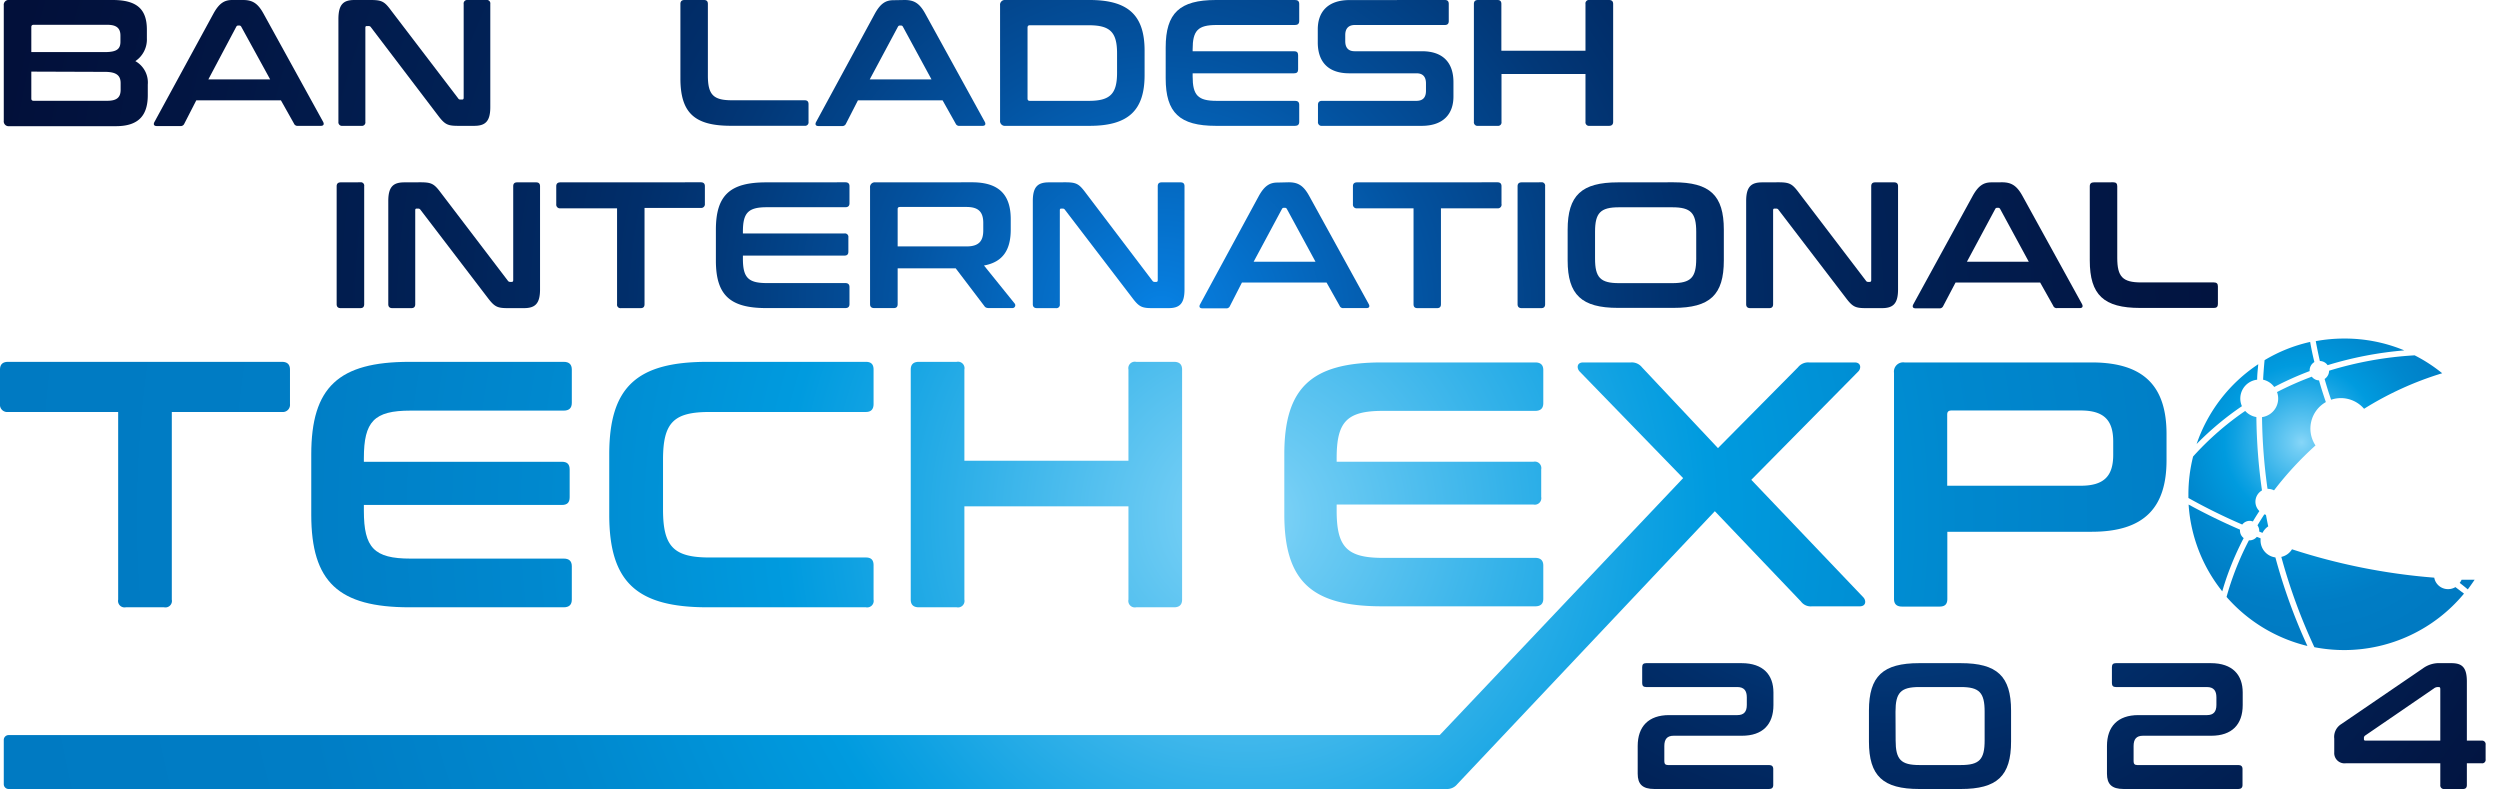 <svg id="Layer_1" data-name="Layer 1" xmlns="http://www.w3.org/2000/svg" xmlns:xlink="http://www.w3.org/1999/xlink" viewBox="0 0 384 121.19"><defs><style>.cls-1{fill:url(#radial-gradient);}.cls-2{fill:url(#radial-gradient-2);}.cls-3{fill:url(#radial-gradient-3);}.cls-4{fill:url(#radial-gradient-4);}.cls-5{fill:url(#radial-gradient-5);}.cls-6{fill:url(#radial-gradient-6);}.cls-7{fill:url(#radial-gradient-7);}.cls-8{fill:url(#radial-gradient-9);}.cls-9{fill:url(#radial-gradient-10);}.cls-10{fill:url(#radial-gradient-11);}.cls-11{fill:url(#radial-gradient-12);}.cls-12{fill:url(#radial-gradient-13);}.cls-13{fill:url(#radial-gradient-14);}.cls-14{fill:url(#radial-gradient-15);}.cls-15{fill:url(#radial-gradient-16);}.cls-16{fill:url(#radial-gradient-17);}.cls-17{fill:url(#radial-gradient-18);}.cls-18{fill:url(#radial-gradient-19);}.cls-19{fill:url(#radial-gradient-20);}.cls-20{fill:url(#radial-gradient-21);}.cls-21{fill:url(#radial-gradient-22);}.cls-22{fill:url(#radial-gradient-23);}.cls-23{fill:url(#radial-gradient-24);}.cls-24{fill:url(#radial-gradient-25);}.cls-25{fill:url(#radial-gradient-26);}.cls-26{fill:url(#radial-gradient-27);}.cls-27{fill:url(#radial-gradient-28);}.cls-28{fill:url(#radial-gradient-29);}.cls-29{fill:url(#radial-gradient-30);}.cls-30{fill:url(#radial-gradient-31);}.cls-31{fill:url(#radial-gradient-32);}.cls-32{fill:url(#radial-gradient-33);}.cls-33{fill:url(#radial-gradient-35);}.cls-34{fill:url(#radial-gradient-36);}.cls-35{fill:url(#radial-gradient-38);}.cls-36{fill:url(#radial-gradient-39);}.cls-37{fill:url(#radial-gradient-40);}.cls-38{fill:url(#radial-gradient-41);}.cls-39{fill:url(#radial-gradient-42);}.cls-40{fill:url(#radial-gradient-43);}.cls-41{fill:url(#radial-gradient-44);}.cls-42{fill:url(#radial-gradient-45);}.cls-43{fill:url(#radial-gradient-46);}.cls-44{fill:url(#radial-gradient-47);}</style><radialGradient id="radial-gradient" cx="290.2" cy="51.8" r="161.28" gradientUnits="userSpaceOnUse"><stop offset="0" stop-color="#0783e7"/><stop offset="0.03" stop-color="#067ad9"/><stop offset="0.19" stop-color="#03519e"/><stop offset="0.31" stop-color="#023878"/><stop offset="0.37" stop-color="#012e6a"/><stop offset="0.49" stop-color="#012257"/><stop offset="0.65" stop-color="#021745"/><stop offset="0.81" stop-color="#02103a"/><stop offset="1" stop-color="#020e37"/></radialGradient><radialGradient id="radial-gradient-2" cx="290.2" cy="51.8" r="161.28" xlink:href="#radial-gradient"/><radialGradient id="radial-gradient-3" cx="290.2" cy="51.8" r="161.28" xlink:href="#radial-gradient"/><radialGradient id="radial-gradient-4" cx="290.2" cy="51.8" r="161.28" xlink:href="#radial-gradient"/><radialGradient id="radial-gradient-5" cx="178.41" cy="48.78" r="223.17" xlink:href="#radial-gradient"/><radialGradient id="radial-gradient-6" cx="178.41" cy="48.78" r="223.17" xlink:href="#radial-gradient"/><radialGradient id="radial-gradient-7" cx="178.41" cy="48.78" r="223.17" xlink:href="#radial-gradient"/><radialGradient id="radial-gradient-9" cx="178.41" cy="48.78" r="223.17" xlink:href="#radial-gradient"/><radialGradient id="radial-gradient-10" cx="178.41" cy="48.78" r="223.17" xlink:href="#radial-gradient"/><radialGradient id="radial-gradient-11" cx="178.41" cy="48.78" r="223.17" xlink:href="#radial-gradient"/><radialGradient id="radial-gradient-12" cx="178.41" cy="48.78" r="223.17" xlink:href="#radial-gradient"/><radialGradient id="radial-gradient-13" cx="178.41" cy="48.78" r="223.17" xlink:href="#radial-gradient"/><radialGradient id="radial-gradient-14" cx="178.41" cy="48.78" r="223.17" xlink:href="#radial-gradient"/><radialGradient id="radial-gradient-15" cx="178.41" cy="48.78" r="223.17" xlink:href="#radial-gradient"/><radialGradient id="radial-gradient-16" cx="178.41" cy="48.78" r="223.17" xlink:href="#radial-gradient"/><radialGradient id="radial-gradient-17" cx="178.41" cy="48.78" r="223.17" xlink:href="#radial-gradient"/><radialGradient id="radial-gradient-18" cx="178.41" cy="48.78" r="223.17" xlink:href="#radial-gradient"/><radialGradient id="radial-gradient-19" cx="178.41" cy="48.78" r="223.17" xlink:href="#radial-gradient"/><radialGradient id="radial-gradient-20" cx="178.41" cy="48.78" r="223.17" xlink:href="#radial-gradient"/><radialGradient id="radial-gradient-21" cx="178.41" cy="48.78" r="223.17" xlink:href="#radial-gradient"/><radialGradient id="radial-gradient-22" cx="178.41" cy="48.78" r="223.17" xlink:href="#radial-gradient"/><radialGradient id="radial-gradient-23" cx="178.41" cy="48.78" r="223.17" xlink:href="#radial-gradient"/><radialGradient id="radial-gradient-24" cx="178.41" cy="48.78" r="223.17" xlink:href="#radial-gradient"/><radialGradient id="radial-gradient-25" cx="178.41" cy="48.78" r="223.17" xlink:href="#radial-gradient"/><radialGradient id="radial-gradient-26" cx="178.41" cy="48.78" r="223.17" xlink:href="#radial-gradient"/><radialGradient id="radial-gradient-27" cx="178.41" cy="48.78" r="223.17" xlink:href="#radial-gradient"/><radialGradient id="radial-gradient-28" cx="353.53" cy="67.93" r="32.18" gradientUnits="userSpaceOnUse"><stop offset="0" stop-color="#87d6f8"/><stop offset="0.05" stop-color="#6fccf4"/><stop offset="0.21" stop-color="#34b2e9"/><stop offset="0.32" stop-color="#0ea1e2"/><stop offset="0.37" stop-color="#009bdf"/><stop offset="0.38" stop-color="#009ade"/><stop offset="0.57" stop-color="#0088ce"/><stop offset="0.77" stop-color="#007dc5"/><stop offset="1" stop-color="#007ac2"/></radialGradient><radialGradient id="radial-gradient-29" cx="353.53" cy="67.93" r="32.18" xlink:href="#radial-gradient-28"/><radialGradient id="radial-gradient-30" cx="353.53" cy="67.93" r="32.18" xlink:href="#radial-gradient-28"/><radialGradient id="radial-gradient-31" cx="353.53" cy="67.93" r="32.18" xlink:href="#radial-gradient-28"/><radialGradient id="radial-gradient-32" cx="353.53" cy="67.93" r="32.18" xlink:href="#radial-gradient-28"/><radialGradient id="radial-gradient-33" cx="353.53" cy="67.93" r="32.18" xlink:href="#radial-gradient-28"/><radialGradient id="radial-gradient-35" cx="353.53" cy="67.93" r="32.18" xlink:href="#radial-gradient-28"/><radialGradient id="radial-gradient-36" cx="353.53" cy="67.93" r="32.18" xlink:href="#radial-gradient-28"/><radialGradient id="radial-gradient-38" cx="353.53" cy="67.93" r="32.18" xlink:href="#radial-gradient-28"/><radialGradient id="radial-gradient-39" cx="353.53" cy="67.93" r="32.18" xlink:href="#radial-gradient-28"/><radialGradient id="radial-gradient-40" cx="353.53" cy="67.93" r="32.18" xlink:href="#radial-gradient-28"/><radialGradient id="radial-gradient-41" cx="191.5" cy="79.28" r="192.61" xlink:href="#radial-gradient-28"/><radialGradient id="radial-gradient-42" cx="191.5" cy="79.28" r="192.61" xlink:href="#radial-gradient-28"/><radialGradient id="radial-gradient-43" cx="191.5" cy="79.28" r="192.61" xlink:href="#radial-gradient-28"/><radialGradient id="radial-gradient-44" cx="191.5" cy="79.28" r="192.61" xlink:href="#radial-gradient-28"/><radialGradient id="radial-gradient-45" cx="191.5" cy="79.28" r="192.61" xlink:href="#radial-gradient-28"/><radialGradient id="radial-gradient-46" cx="191.5" cy="79.28" r="192.61" xlink:href="#radial-gradient-28"/><radialGradient id="radial-gradient-47" cx="191.5" cy="79.28" r="192.61" xlink:href="#radial-gradient-28"/></defs><path class="cls-1" d="M267.51,101.86c3.34,0,4.89,1.82,4.89,4.5v1.93c0,3-1.66,4.72-4.84,4.72H257.07c-1,0-1.43.53-1.43,1.58v2.34c0,.39.16.58.55.58h15.54c.42,0,.64.2.64.61v2.46c0,.41-.22.61-.64.61H254.12c-1.85,0-2.57-.75-2.57-2.35v-4.25c0-3,1.66-4.75,4.83-4.75h10.49c1,0,1.44-.53,1.44-1.55v-1.18c0-1-.41-1.58-1.46-1.58h-14c-.42,0-.61-.19-.61-.6v-2.46c0-.42.19-.61.61-.61Z"/><path class="cls-2" d="M301.17,101.86c5.58,0,7.73,2,7.73,7.29v4.75c0,5.3-2.15,7.29-7.73,7.29H294.8c-5.58,0-7.73-2-7.73-7.29v-4.75c0-5.3,2.15-7.29,7.73-7.29Zm-10,11.87c0,2.93.8,3.78,3.65,3.78h6.37c2.85,0,3.65-.85,3.65-3.78v-4.42c0-2.92-.8-3.78-3.65-3.78H294.8c-2.85,0-3.65.86-3.65,3.78Z"/><path class="cls-3" d="M339.59,101.86c3.34,0,4.89,1.82,4.89,4.5v1.93c0,3-1.66,4.72-4.84,4.72H329.15c-1,0-1.43.53-1.43,1.58v2.34c0,.39.16.58.55.58h15.54c.42,0,.64.2.64.61v2.46c0,.41-.22.61-.64.61H326.2c-1.85,0-2.57-.75-2.57-2.35v-4.25c0-3,1.66-4.75,4.83-4.75H339c1,0,1.44-.53,1.44-1.55v-1.18c0-1-.41-1.58-1.46-1.58H325c-.42,0-.61-.19-.61-.6v-2.46c0-.42.19-.61.61-.61Z"/><path class="cls-4" d="M372.12,102.69a4.2,4.2,0,0,1,2.76-.83h1.63c1.61,0,2.4.58,2.4,2.82v9.08h2.27a.55.55,0,0,1,.61.63v2.24a.53.53,0,0,1-.61.61h-2.27v3.34c0,.41-.19.61-.6.61h-2.85a.55.55,0,0,1-.63-.61v-3.34H360.31a1.58,1.58,0,0,1-1.77-1.69v-2.09a2.32,2.32,0,0,1,1.08-2.24Zm-8.8,11.07h11.51v-7.92c0-.22-.08-.31-.22-.31h-.17a1,1,0,0,0-.6.22L363.26,113a.45.45,0,0,0-.16.39v.17C363.1,113.68,363.18,113.76,363.32,113.76Z"/><path class="cls-5" d="M17.31,0c3.81,0,5.25,1.49,5.25,4.56V5.88a4,4,0,0,1-1.77,3.51A3.76,3.76,0,0,1,22.7,13v1.6c0,2.93-1.22,4.78-4.89,4.78H1.41a.74.74,0,0,1-.83-.83V.83A.74.74,0,0,1,1.41,0ZM4.81,8H16.13C18,8,18.5,7.48,18.5,6.4V5.47c0-1.14-.61-1.66-2-1.66H5.17c-.25,0-.36.11-.36.36Zm0,3v4.12c0,.25.11.36.36.36H16.48c1.47,0,2.05-.53,2.05-1.69V12.78c0-1.13-.58-1.74-2.4-1.74Z"/><path class="cls-6" d="M37.31,0c1.41,0,2.26.44,3.17,2.1l9.14,16.59c.2.36.11.64-.33.64H45.78a.58.58,0,0,1-.63-.36l-2-3.56h-13L28.31,19a.6.6,0,0,1-.64.36H24.08c-.46,0-.55-.28-.35-.64L32.78,2.1C33.69.44,34.52,0,35.68,0ZM32,12.2h9.5L37.06,4.11a.33.33,0,0,0-.3-.19h-.17a.32.32,0,0,0-.3.19Z"/><path class="cls-7" d="M56.89,0c1.77,0,2.16.22,3.2,1.63L70.37,15.1a.36.36,0,0,0,.35.19H71c.14,0,.22-.08.22-.27V.61A.53.53,0,0,1,71.8,0h2.9a.53.53,0,0,1,.61.61V16.45c0,2.24-.8,2.88-2.49,2.88H70.45c-1.69,0-2.1-.17-3.2-1.63L57,4.22A.42.42,0,0,0,56.59,4h-.25c-.17,0-.22.08-.22.28V18.72a.53.53,0,0,1-.61.61h-2.9a.55.55,0,0,1-.63-.61V2.87C52,.63,52.78,0,54.46,0Z"/><path class="cls-6" d="M100.49,0c.42,0,.61.19.61.61v2.7c0,.42-.19.64-.61.64H86.66C83.82,4,83,4.78,83,7.7v4c0,2.92.83,3.78,3.67,3.78h9.11c1,0,1.38-.44,1.38-1.68V11.54c0-.25-.08-.36-.33-.36H88.73a.56.56,0,0,1-.6-.63V8.48a.56.56,0,0,1,.6-.64h11.52a.73.73,0,0,1,.82.83V15.1c0,3.09-1.21,4.23-3.42,4.23H86.5c-5.58,0-7.73-2-7.73-7.29V7.29C78.77,2,80.92,0,86.5,0Z"/><path class="cls-8" d="M108.12,0c.42,0,.61.19.61.61v11c0,2.93.83,3.79,3.67,3.79h11.18c.42,0,.61.19.61.6v2.71a.53.53,0,0,1-.61.61H112.24c-5.58,0-7.73-2-7.73-7.29V.61c0-.42.22-.61.63-.61Z"/><path class="cls-9" d="M138.94,0c1.41,0,2.27.44,3.18,2.1l9.13,16.59c.2.36.11.64-.33.64h-3.5a.59.59,0,0,1-.64-.36l-2-3.56h-13L129.94,19a.6.6,0,0,1-.63.36h-3.59c-.47,0-.55-.28-.36-.64l9-16.59c.91-1.66,1.74-2.1,2.9-2.1Zm-5.35,12.2h9.49l-4.39-8.09a.32.32,0,0,0-.3-.19h-.17a.32.32,0,0,0-.3.19Z"/><path class="cls-10" d="M167.36,0c6,0,8.45,2.4,8.45,7.79v3.75c0,5.38-2.46,7.79-8.45,7.79H154.44a.74.74,0,0,1-.83-.83V.83a.74.74,0,0,1,.83-.83Zm-9.53,15.13c0,.25.11.36.36.36h9.06c3.25,0,4.33-1.05,4.33-4.31v-3c0-3.25-1.08-4.3-4.33-4.3h-9.06c-.25,0-.36.11-.36.38Z"/><path class="cls-11" d="M198.92,0c.42,0,.64.19.64.61V3.23c0,.41-.22.61-.64.61H186.86c-2.87,0-3.67.85-3.67,3.75v.28h15.59c.42,0,.61.19.61.61v2.18c0,.41-.19.6-.61.6H183.19v.47c0,2.9.8,3.76,3.67,3.76h12.06c.42,0,.64.19.64.61v2.62c0,.41-.22.61-.64.61H186.77c-5.57,0-7.72-2-7.72-7.29V7.29C179.05,2,181.2,0,186.77,0Z"/><path class="cls-12" d="M221.93,0c.41,0,.6.19.6.61V3.23c0,.41-.19.61-.6.61H208.1c-1,0-1.47.58-1.47,1.54v.94c0,1,.47,1.55,1.44,1.55h10.35c3.18,0,4.83,1.71,4.83,4.75v2.21c0,2.67-1.55,4.5-4.89,4.5H203.07a.55.55,0,0,1-.63-.61V16.1c0-.42.22-.61.63-.61h14.49c1.05,0,1.47-.58,1.47-1.55V12.81c0-1-.47-1.55-1.44-1.55H207.24c-3.18,0-4.83-1.71-4.83-4.75v-2c0-2.68,1.54-4.5,4.88-4.5Z"/><path class="cls-13" d="M230,0c.42,0,.61.19.61.61V7.79h12.92V.61a.53.53,0,0,1,.61-.61h3c.42,0,.64.19.64.61V18.72c0,.41-.22.61-.64.61h-3a.54.54,0,0,1-.61-.61V11.37H230.63v7.35a.53.53,0,0,1-.61.61h-3a.55.55,0,0,1-.63-.61V.61c0-.42.22-.61.63-.61Z"/><path class="cls-14" d="M55.34,28a.52.52,0,0,1,.6.6V46.72c0,.42-.19.61-.6.61h-3c-.41,0-.63-.19-.63-.61V28.61c0-.41.22-.6.63-.6Z"/><path class="cls-15" d="M64.53,28c1.77,0,2.15.22,3.2,1.63L78,43.11a.4.4,0,0,0,.36.19h.25c.14,0,.22-.08.22-.28V28.61c0-.41.2-.6.61-.6h2.9c.41,0,.61.19.61.6V44.46c0,2.24-.8,2.87-2.49,2.87H78.09c-1.69,0-2.1-.16-3.21-1.63L64.59,32.23a.4.4,0,0,0-.36-.19H64c-.17,0-.22.08-.22.27V46.72c0,.42-.19.61-.61.61h-2.9c-.41,0-.63-.19-.63-.61V30.88c0-2.24.8-2.87,2.48-2.87Z"/><path class="cls-16" d="M107.64,28c.41,0,.63.19.63.6v2.71a.57.57,0,0,1-.63.63H99V46.72c0,.42-.19.61-.61.61h-3a.53.53,0,0,1-.61-.61V32H86.08a.57.57,0,0,1-.64-.63V28.61c0-.41.22-.6.64-.6Z"/><path class="cls-17" d="M129.84,28c.42,0,.64.19.64.6v2.63c0,.41-.22.6-.64.6H117.78c-2.87,0-3.67.86-3.67,3.76v.27H129.7a.53.53,0,0,1,.61.61v2.18c0,.42-.19.61-.61.61H114.11v.47c0,2.9.8,3.75,3.67,3.75h12.06c.42,0,.64.2.64.61v2.62c0,.42-.22.61-.64.61H117.69c-5.57,0-7.73-2-7.73-7.29V35.29c0-5.3,2.16-7.28,7.73-7.28Z"/><path class="cls-18" d="M149.31,28c4.23,0,5.94,2,5.94,5.68v1.58c0,3.14-1.22,5-4.11,5.52l4.72,5.85a.43.43,0,0,1-.36.69h-3.56c-.47,0-.61-.11-.78-.36l-4.36-5.74h-8.92v5.49c0,.42-.19.61-.6.61h-3c-.42,0-.64-.19-.64-.61V28.83a.73.73,0,0,1,.83-.82Zm-11.43,9.85h10.58c1.87,0,2.57-.8,2.57-2.45V34.25c0-1.66-.7-2.46-2.57-2.46H138.24c-.25,0-.36.11-.36.33Z"/><path class="cls-19" d="M163.57,28c1.76,0,2.15.22,3.2,1.63L177,43.11a.38.38,0,0,0,.36.19h.25c.14,0,.22-.08.22-.28V28.61c0-.41.19-.6.61-.6h2.89c.42,0,.61.19.61.6V44.46c0,2.24-.8,2.87-2.48,2.87h-2.38c-1.68,0-2.1-.16-3.2-1.63l-10.3-13.47a.39.39,0,0,0-.36-.19H163c-.16,0-.21.08-.21.27V46.72a.53.53,0,0,1-.61.61h-2.9c-.42,0-.64-.19-.64-.61V30.88c0-2.24.8-2.87,2.49-2.87Z"/><path class="cls-20" d="M197.92,28c1.41,0,2.26.44,3.17,2.09l9.14,16.6c.2.36.11.63-.33.63h-3.51a.57.57,0,0,1-.63-.36l-2-3.56h-13L188.92,47a.58.58,0,0,1-.63.36H184.7c-.47,0-.56-.27-.36-.63l9-16.6c.91-1.65,1.74-2.09,2.9-2.09Zm-5.36,12.2h9.5l-4.39-8.09a.31.31,0,0,0-.3-.19h-.17a.31.31,0,0,0-.3.19Z"/><path class="cls-21" d="M230,28c.41,0,.63.19.63.6v2.71A.57.57,0,0,1,230,32h-8.67V46.72c0,.42-.19.61-.61.61h-3c-.41,0-.6-.19-.6-.61V32h-8.67a.57.57,0,0,1-.64-.63V28.61c0-.41.22-.6.64-.6Z"/><path class="cls-22" d="M236.73,28a.52.52,0,0,1,.6.6V46.72c0,.42-.19.61-.6.61h-3c-.41,0-.63-.19-.63-.61V28.61c0-.41.22-.6.63-.6Z"/><path class="cls-23" d="M257.05,28c5.6,0,7.73,2,7.73,7.28V40c0,5.3-2.13,7.29-7.73,7.29h-8.53c-5.58,0-7.73-2-7.73-7.29V35.29c0-5.3,2.15-7.28,7.73-7.28ZM245,39.74c0,2.9.83,3.75,3.67,3.75h8.2c2.84,0,3.67-.85,3.67-3.75V35.6c0-2.9-.83-3.76-3.67-3.76h-8.2c-2.84,0-3.67.86-3.67,3.76Z"/><path class="cls-24" d="M273.12,28c1.77,0,2.16.22,3.21,1.63L286.6,43.11a.38.38,0,0,0,.36.19h.24c.14,0,.22-.08.22-.28V28.61c0-.41.2-.6.61-.6h2.9c.41,0,.61.19.61.6V44.46c0,2.24-.8,2.87-2.49,2.87h-2.37c-1.68,0-2.1-.16-3.2-1.63l-10.3-13.47a.39.39,0,0,0-.36-.19h-.25c-.16,0-.22.08-.22.27V46.72c0,.42-.19.61-.61.61h-2.9c-.41,0-.63-.19-.63-.61V30.88c0-2.24.8-2.87,2.48-2.87Z"/><path class="cls-25" d="M307.48,28c1.4,0,2.26.44,3.17,2.09l9.14,16.6c.19.36.11.63-.33.63H316a.56.56,0,0,1-.63-.36l-2-3.56h-13L298.48,47a.6.6,0,0,1-.64.36h-3.59c-.47,0-.55-.27-.36-.63L303,30.1c.91-1.65,1.74-2.09,2.9-2.09Zm-5.36,12.2h9.5l-4.39-8.09a.32.32,0,0,0-.3-.19h-.17a.31.31,0,0,0-.3.19Z"/><path class="cls-26" d="M324.6,28c.42,0,.61.19.61.6v11c0,2.92.83,3.78,3.67,3.78h11.18c.42,0,.61.19.61.61v2.7c0,.42-.19.61-.61.61H328.72c-5.58,0-7.73-2-7.73-7.29V28.61c0-.41.22-.6.63-.6Z"/><path class="cls-27" d="M357.52,56.09a56,56,0,0,1,11.78-2.27A23.85,23.85,0,0,0,360.06,52a24.13,24.13,0,0,0-4.36.4c.19,1,.39,2,.63,3.05A1.49,1.49,0,0,1,357.52,56.09Z"/><path class="cls-28" d="M344.36,62.39a2.91,2.91,0,0,1,2.34-4.07c0-.79.1-1.59.17-2.38A24,24,0,0,0,337.4,68.2,45.47,45.47,0,0,1,344.36,62.39Z"/><path class="cls-29" d="M344.63,82.65a1.46,1.46,0,0,1-.57-1.16s0-.09,0-.14c-2.69-1.16-5.32-2.45-7.89-3.85a23.81,23.81,0,0,0,5.17,13.33c.26-.9.55-1.82.9-2.77A44.84,44.84,0,0,1,344.63,82.65Z"/><path class="cls-30" d="M345.54,80a1.44,1.44,0,0,1,.5.1c.32-.54.65-1.07,1-1.6a2,2,0,0,1,.4-3.17,86.58,86.58,0,0,1-.86-11.27,2.94,2.94,0,0,1-1.72-.94,44.68,44.68,0,0,0-8,7,23.73,23.73,0,0,0-.72,5.82c0,.19,0,.37,0,.55a89.35,89.35,0,0,0,8.27,4.08A1.47,1.47,0,0,1,345.54,80Z"/><path class="cls-31" d="M357.06,58.21c.3,1.07.63,2.13,1,3.19a4.63,4.63,0,0,1,1.5-.25,4.7,4.7,0,0,1,3.56,1.64,50.18,50.18,0,0,1,12-5.46,23.8,23.8,0,0,0-4.23-2.75,55.33,55.33,0,0,0-13.14,2.36A1.53,1.53,0,0,1,357.06,58.21Z"/><path class="cls-32" d="M377.81,89.53c.41.32.82.64,1.24,1,.37-.48.72-1,1.05-1.48-.68,0-1.36,0-2,0A2.27,2.27,0,0,1,377.81,89.53Z"/><path class="cls-30" d="M364.24,65.83A4.68,4.68,0,0,1,361.77,70a62.47,62.47,0,0,0,12.84,16.82,2.12,2.12,0,0,1,3.53,1.32c.83,0,1.67,0,2.5,0A23.92,23.92,0,0,0,376,58a49,49,0,0,0-12.34,5.49A4.67,4.67,0,0,1,364.24,65.83Z"/><path class="cls-33" d="M349.32,59.44A48.9,48.9,0,0,1,354.76,57s0-.07,0-.1a1.5,1.5,0,0,1,.73-1.29c-.25-1-.46-2-.65-3.09a23.51,23.51,0,0,0-7,2.8c-.1,1-.17,2-.23,3A2.9,2.9,0,0,1,349.32,59.44Z"/><path class="cls-34" d="M347.8,79c-.36.56-.71,1.12-1.05,1.69a1.48,1.48,0,0,1,.27.85s0,.08,0,.11l.5.2a2.63,2.63,0,0,1,.88-1c-.13-.59-.24-1.18-.35-1.77A2.1,2.1,0,0,1,347.8,79Z"/><path class="cls-28" d="M361,70.3a4.92,4.92,0,0,1-1.39.21,4.65,4.65,0,0,1-3.34-1.41A50.91,50.91,0,0,0,350,75.89a2,2,0,0,1,.39,1.18A2,2,0,0,1,348.93,79c.09.49.19,1,.29,1.46a2.6,2.6,0,0,1,.64-.09A2.64,2.64,0,0,1,352.49,83a2.78,2.78,0,0,1-.06.58A93.53,93.53,0,0,0,374,87.85a2.29,2.29,0,0,1,.12-.37A63.54,63.54,0,0,1,361,70.3Z"/><path class="cls-35" d="M348.38,75.09a2,2,0,0,1,.91.23,51.35,51.35,0,0,1,6.37-6.9,4.68,4.68,0,0,1,1.59-6.66q-.57-1.65-1.05-3.33a1.47,1.47,0,0,1-1.11-.57,49,49,0,0,0-5.34,2.36,2.88,2.88,0,0,1-2.3,3.85,84.78,84.78,0,0,0,.84,11Z"/><path class="cls-36" d="M376,90.49a2.14,2.14,0,0,1-2.1-1.76,94.29,94.29,0,0,1-21.85-4.36,2.56,2.56,0,0,1-1.64,1.17,86.32,86.32,0,0,0,5.08,13.87,24.27,24.27,0,0,0,4.54.44,23.91,23.91,0,0,0,18.44-8.67c-.45-.34-.89-.68-1.32-1A2.15,2.15,0,0,1,376,90.49Z"/><path class="cls-37" d="M347.22,83c0-.11,0-.21,0-.32l-.57-.22a1.48,1.48,0,0,1-1.14.54h-.08a44.7,44.7,0,0,0-2.38,5.4c-.41,1.13-.76,2.22-1.05,3.29a24,24,0,0,0,12.42,7.53,86.32,86.32,0,0,1-4.92-13.6A2.63,2.63,0,0,1,347.22,83Z"/><path class="cls-38" d="M43.3,55.58c.81,0,1.24.38,1.24,1.19v5.28a1.11,1.11,0,0,1-1.24,1.23H26.39V92.1a1,1,0,0,1-1.19,1.18H19.33a1,1,0,0,1-1.18-1.18V63.28H1.24A1.11,1.11,0,0,1,0,62.05V56.77c0-.81.43-1.19,1.24-1.19Z"/><path class="cls-39" d="M86.59,55.58c.81,0,1.24.38,1.24,1.19v5.11c0,.81-.43,1.19-1.24,1.19H63.05c-5.6,0-7.16,1.67-7.16,7.32v.54H86.32c.81,0,1.18.38,1.18,1.19v4.25c0,.81-.37,1.19-1.18,1.19H55.89v.91c0,5.66,1.56,7.33,7.16,7.33H86.59c.81,0,1.24.37,1.24,1.18V92.1c0,.8-.43,1.18-1.24,1.18H62.89C52,93.28,47.81,89.4,47.81,79.06V69.8c0-10.34,4.2-14.22,15.08-14.22Z"/><path class="cls-40" d="M133,55.58c.81,0,1.18.38,1.18,1.19v5.28c0,.8-.37,1.23-1.18,1.23H109c-5.54,0-7.16,1.62-7.16,7.33v7.65c0,5.7,1.62,7.37,7.16,7.37h24c.81,0,1.18.38,1.18,1.19V92.1A1,1,0,0,1,133,93.28H108.66c-10.88,0-15.08-3.88-15.08-14.22V69.8c0-10.34,4.2-14.22,15.08-14.22Z"/><path class="cls-41" d="M146.94,55.58a1,1,0,0,1,1.19,1.19v14h25.2v-14a1,1,0,0,1,1.19-1.19h5.81c.81,0,1.24.38,1.24,1.19V92.1c0,.8-.43,1.18-1.24,1.18h-5.81a1,1,0,0,1-1.19-1.18V77.77h-25.2V92.1a1,1,0,0,1-1.19,1.18h-5.81c-.81,0-1.24-.38-1.24-1.18V56.77c0-.81.43-1.19,1.24-1.19Z"/><path class="cls-42" d="M212.27,93.13h23.55c.8,0,1.23-.37,1.23-1.17V86.87c0-.8-.43-1.18-1.23-1.18H212.43c-5.57,0-7.12-1.66-7.12-7.27V77.5h30.24a1,1,0,0,0,1.18-1.17V72.1a1,1,0,0,0-1.18-1.18H205.31v-.54c0-5.61,1.55-7.27,7.12-7.27h23.39c.8,0,1.23-.38,1.23-1.18V56.84c0-.8-.43-1.17-1.23-1.17H212.27c-10.82,0-15,3.85-15,14.13V79C197.28,89.28,201.45,93.13,212.27,93.13Z"/><path class="cls-43" d="M269,73.7l16.43-16.64c.48-.48.43-1.39-.54-1.39h-7a2,2,0,0,0-1.72.75L263.88,68.83,252.21,56.42a2,2,0,0,0-1.71-.75h-7.33c-1,0-1,.91-.54,1.39l15.9,16.38-37.39,39.47H1.32a.74.74,0,0,0-.74.74v6.8a.74.74,0,0,0,.74.74H222.17a2,2,0,0,0,1.66-.74L263.4,78.52l13.22,13.86a1.86,1.86,0,0,0,1.71.75h7.33c1,0,1-.91.54-1.39Z"/><path class="cls-44" d="M321.27,55.67H292.53a1.42,1.42,0,0,0-1.61,1.6V92c0,.8.43,1.17,1.23,1.17h5.78c.81,0,1.18-.37,1.18-1.17V81.68h22.16c8.19,0,11.51-3.8,11.51-11v-4C332.78,59.47,329.46,55.67,321.27,55.67Zm3.32,14.18c0,3.21-1.34,4.76-5,4.76h-20.5V63.69c0-.48.22-.64.7-.64h19.8c3.64,0,5,1.55,5,4.77Z"/></svg>